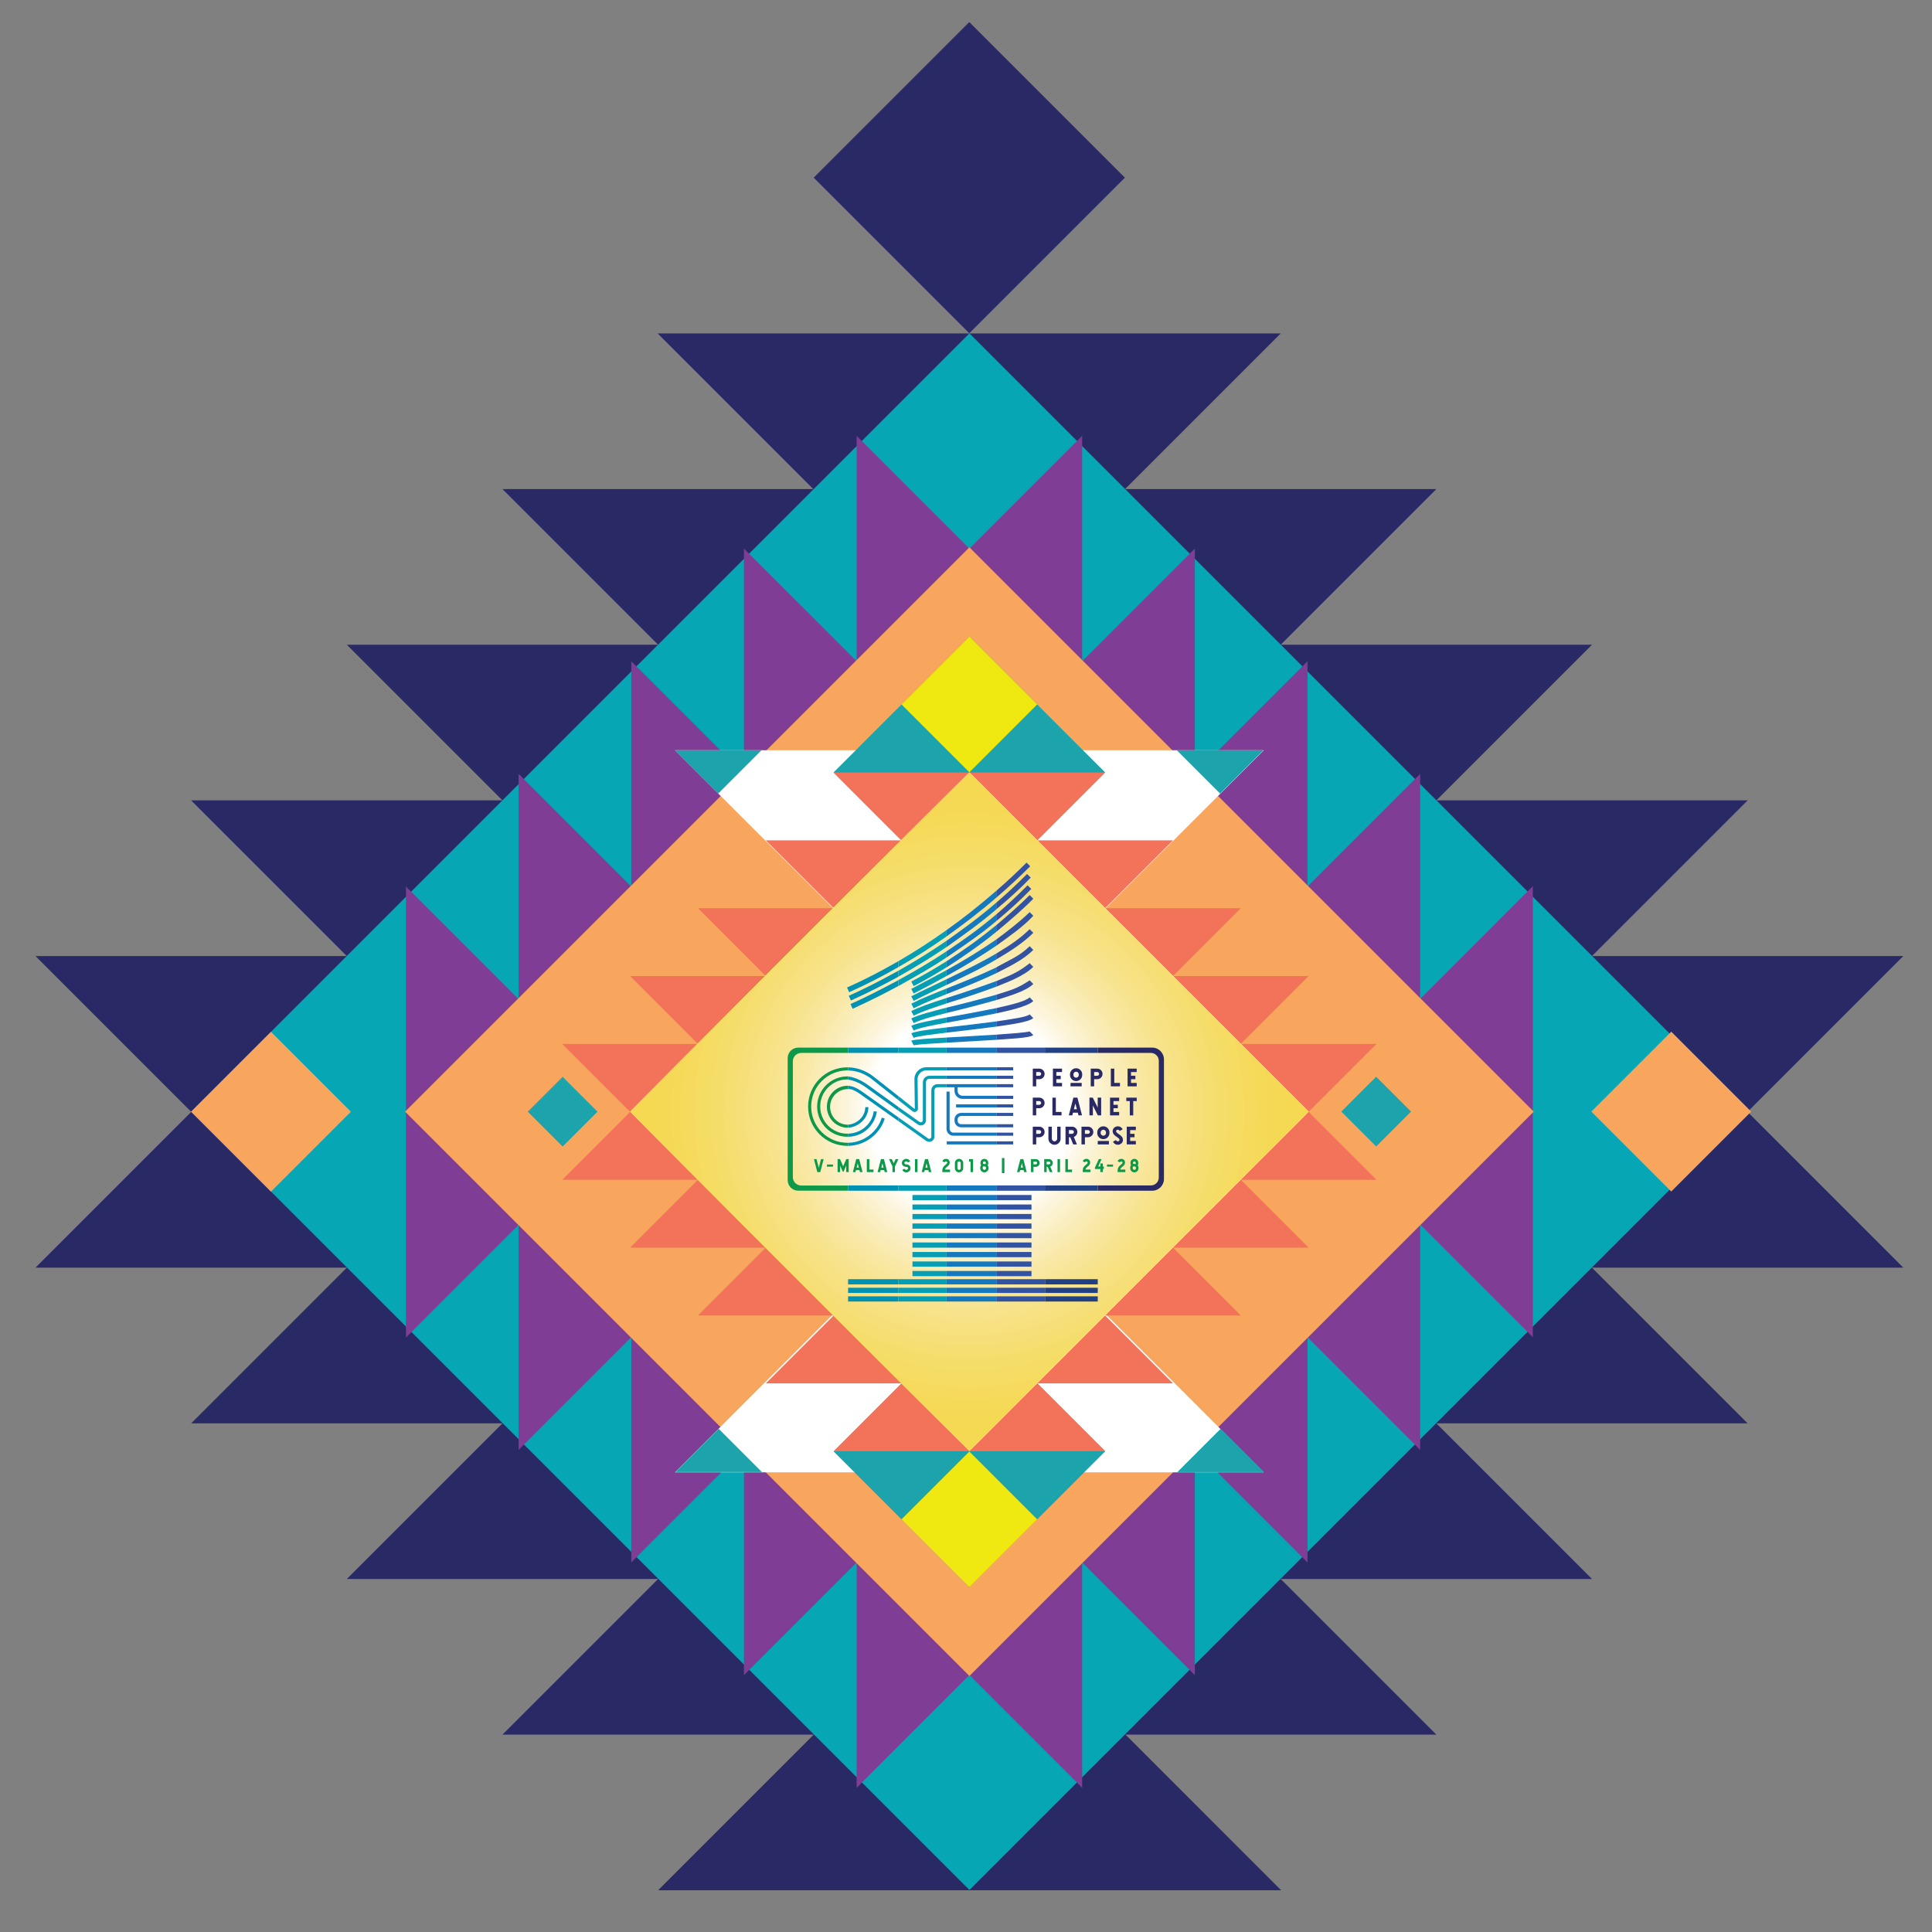 <?xml version="1.0" encoding="utf-8"?>
<!-- Generator: Adobe Illustrator 17.0.0, SVG Export Plug-In . SVG Version: 6.00 Build 0)  -->
<!DOCTYPE svg PUBLIC "-//W3C//DTD SVG 1.1//EN" "http://www.w3.org/Graphics/SVG/1.1/DTD/svg11.dtd">
<svg version="1.1" id="rounded_gradient_lines" xmlns="http://www.w3.org/2000/svg" xmlns:xlink="http://www.w3.org/1999/xlink"
	 x="0px" y="0px" width="300px" height="300px" viewBox="0 0 300 300" enable-background="new 0 0 300 300" xml:space="preserve">
<rect x="0" y="0" width="300" height="300" fill="#808080" stroke="none"/>
<g>
	<defs>
		<circle id="SVGID_13_" cx="-184.72" cy="150" r="124.613"/>
	</defs>
	<clipPath id="SVGID_2_">
		<use xlink:href="#SVGID_13_"  overflow="visible"/>
	</clipPath>
	
		<rect x="-200.628" y="-28.383" transform="matrix(0.707 -0.707 0.707 0.707 -111.23 -65.67)" clip-path="url(#SVGID_2_)" fill="#4279B2" width="131.486" height="259.629"/>
</g>
<g>
	<defs>
		<circle id="SVGID_15_" cx="-184.72" cy="150" r="124.613"/>
	</defs>
	<clipPath id="SVGID_4_">
		<use xlink:href="#SVGID_15_"  overflow="visible"/>
	</clipPath>
	
		<rect x="-200.628" y="-28.383" transform="matrix(0.707 -0.707 0.707 0.707 -111.23 -65.67)" clip-path="url(#SVGID_4_)" fill="#4279B2" width="131.486" height="259.629"/>
</g>
<g>
	<polygon fill="#282965" points="198.939,293.523 150.564,245.147 102.188,293.523 	"/>
	<polygon fill="#282965" points="174.769,269.353 126.394,220.977 78.018,269.353 	"/>
	<polygon fill="#282965" points="150.603,245.186 102.227,196.811 53.851,245.186 	"/>
	<polygon fill="#282965" points="126.433,221.016 78.057,172.641 29.681,221.016 	"/>
	<polygon fill="#282965" points="102.259,196.843 53.884,148.468 5.508,196.843 	"/>
	<polygon fill="#282965" points="102.116,51.775 150.492,100.151 198.867,51.775 	"/>
	<polygon fill="#282965" points="126.286,75.945 174.662,124.321 223.037,75.945 	"/>
	<polygon fill="#282965" points="150.453,100.111 198.828,148.487 247.204,100.112 	"/>
	<polygon fill="#282965" points="174.623,124.282 222.998,172.657 271.374,124.282 	"/>
	<polygon fill="#282965" points="198.796,148.455 247.171,196.83 295.547,148.455 	"/>
	<polygon fill="#282965" points="126.286,269.353 174.662,220.977 223.037,269.353 	"/>
	<polygon fill="#282965" points="150.453,245.186 198.828,196.811 247.204,245.186 	"/>
	<polygon fill="#282965" points="174.623,221.016 222.998,172.641 271.374,221.016 	"/>
	<polygon fill="#282965" points="198.796,196.843 247.172,148.467 295.547,196.843 	"/>
	<polygon fill="#282965" points="174.769,75.945 126.394,124.321 78.018,75.945 	"/>
	<polygon fill="#282965" points="150.603,100.111 102.227,148.487 53.851,100.112 	"/>
	<polygon fill="#282965" points="126.433,124.282 78.057,172.657 29.681,124.282 	"/>
	<polygon fill="#282965" points="102.259,148.455 53.884,196.831 5.508,148.455 	"/>
	
		<rect x="65.059" y="87.183" transform="matrix(0.707 0.707 -0.707 0.707 166.174 -55.872)" fill="#06A6B4" width="170.942" height="170.943"/>
	
		<rect x="250.743" y="163.876" transform="matrix(0.707 0.707 -0.707 0.707 198.096 -132.939)" fill="#F8A55E" width="17.554" height="17.554"/>
	
		<rect x="33.287" y="163.876" transform="matrix(0.707 0.707 -0.707 0.707 134.405 20.825)" fill="#F8A55E" width="17.554" height="17.554"/>
	
		<rect x="133.44" y="10.52" transform="matrix(0.707 0.707 -0.707 0.707 63.609 -98.353)" fill="#282965" width="34.174" height="34.175"/>
</g>
<g>
	<polygon fill="#803D96" points="63.036,207.69 98.051,172.675 63.036,137.66 	"/>
	<polygon fill="#803D96" points="80.53,190.195 115.546,155.18 80.531,120.165 	"/>
	<polygon fill="#803D96" points="98.023,172.703 133.038,137.688 98.023,102.673 	"/>
	<polygon fill="#803D96" points="115.517,155.208 150.533,120.193 115.517,85.178 	"/>
	<polygon fill="#803D96" points="133.014,137.711 168.03,102.696 133.015,67.681 	"/>
	<polygon fill="#803D96" points="238.018,137.608 203.002,172.623 238.018,207.638 	"/>
	<polygon fill="#803D96" points="220.523,155.102 185.508,190.118 220.523,225.133 	"/>
	<polygon fill="#803D96" points="203.031,172.595 168.015,207.61 203.031,242.625 	"/>
	<polygon fill="#803D96" points="185.536,190.089 150.521,225.105 185.536,260.12 	"/>
	<polygon fill="#803D96" points="168.039,207.587 133.024,242.602 168.039,277.617 	"/>
	<polygon fill="#803D96" points="80.53,155.102 115.546,190.118 80.531,225.133 	"/>
	<polygon fill="#803D96" points="98.023,172.595 133.038,207.61 98.023,242.625 	"/>
	<polygon fill="#803D96" points="115.517,190.089 150.533,225.105 115.518,260.12 	"/>
	<polygon fill="#803D96" points="133.014,207.587 168.03,242.602 133.015,277.617 	"/>
	<polygon fill="#803D96" points="220.523,190.196 185.508,155.18 220.523,120.165 	"/>
	<polygon fill="#803D96" points="203.031,172.703 168.015,137.688 203.03,102.673 	"/>
	<polygon fill="#803D96" points="185.536,155.209 150.521,120.193 185.536,85.178 	"/>
	<polygon fill="#803D96" points="168.039,137.711 133.024,102.696 168.039,67.681 	"/>
</g>
<rect x="88.557" y="110.68" transform="matrix(0.707 0.707 -0.707 0.707 166.171 -55.871)" fill="#F8A55E" width="123.942" height="123.942"/>
<g>
	<g>
		<polygon fill="#FFFFFF" points="104.807,116.498 150.522,162.213 196.237,116.498 		"/>
	</g>
	<g>
		<polygon fill="#FFFFFF" points="196.243,228.625 150.528,182.91 104.813,228.624 		"/>
	</g>
	<g>
		
			<rect x="135.633" y="210.426" transform="matrix(-0.707 -0.707 0.707 -0.707 97.64 491.119)" fill="#1CA3AB" width="29.802" height="29.824"/>
	</g>
	<g>
		<polygon fill="#F2735A" points="171.633,225.347 150.542,204.256 129.452,225.347 		"/>
	</g>
	<g>
		<polygon fill="#F2735A" points="161.095,214.809 140.005,193.719 118.914,214.809 		"/>
	</g>
	<g>
		<polygon fill="#F2735A" points="150.559,204.273 129.469,183.183 108.378,204.273 		"/>
	</g>
	<g>
		<polygon fill="#F2735A" points="140.022,193.736 118.931,172.645 97.841,193.736 		"/>
	</g>
	<g>
		<polygon fill="#F2735A" points="129.483,183.197 108.393,162.107 87.302,183.197 		"/>
	</g>
	<g>
		
			<rect x="143.077" y="228.434" transform="matrix(-0.707 -0.707 0.707 -0.707 90.171 509.116)" fill="#F0E811" width="14.899" height="14.899"/>
	</g>
	<g>
		
			<rect x="135.618" y="105.048" transform="matrix(0.707 0.707 -0.707 0.707 128.911 -71.297)" fill="#1CA3AB" width="29.802" height="29.824"/>
	</g>
	<g>
		<polygon fill="#F2735A" points="129.421,119.951 150.511,141.042 171.601,119.951 		"/>
	</g>
	<g>
		<polygon fill="#1CA3AB" points="104.79,116.502 111.514,123.226 118.238,116.502 		"/>
	</g>
	<g>
		<polygon fill="#1CA3AB" points="182.736,116.502 189.46,123.226 196.184,116.502 		"/>
	</g>
	<g>
		<polygon fill="#1CA3AB" points="196.263,228.59 189.539,221.866 182.815,228.59 		"/>
	</g>
	<g>
		<polygon fill="#1CA3AB" points="118.317,228.588 111.594,221.864 104.87,228.588 		"/>
	</g>
	<g>
		<polygon fill="#F2735A" points="139.958,130.489 161.048,151.579 182.139,130.489 		"/>
	</g>
	<g>
		<polygon fill="#F2735A" points="150.494,141.025 171.584,162.115 192.675,141.025 		"/>
	</g>
	<g>
		<polygon fill="#F2735A" points="161.031,151.562 182.122,172.653 203.212,151.562 		"/>
	</g>
	<g>
		<polygon fill="#F2735A" points="171.57,162.101 192.661,183.191 213.751,162.101 		"/>
	</g>
	<g>
		<polygon fill="#F2735A" points="139.958,214.809 161.048,193.719 182.139,214.809 		"/>
	</g>
	<g>
		<polygon fill="#F2735A" points="150.494,204.273 171.584,183.183 192.675,204.273 		"/>
	</g>
	<g>
		<polygon fill="#F2735A" points="161.031,193.736 182.122,172.645 203.212,193.736 		"/>
	</g>
	<g>
		<polygon fill="#F2735A" points="171.57,183.197 192.661,162.106 213.751,183.197 		"/>
	</g>
	<g>
		<polygon fill="#F2735A" points="161.095,130.489 140.005,151.579 118.914,130.489 		"/>
	</g>
	<g>
		<polygon fill="#F2735A" points="150.559,141.025 129.469,162.115 108.378,141.025 		"/>
	</g>
	<g>
		<polygon fill="#F2735A" points="140.022,151.562 118.931,172.653 97.841,151.562 		"/>
	</g>
	<g>
		<polygon fill="#F2735A" points="129.483,162.101 108.393,183.191 87.302,162.101 		"/>
	</g>
	<g>
		<g>
			<defs>
				
					<rect id="SVGID_42_" x="113.265" y="135.388" transform="matrix(0.707 0.707 -0.707 0.707 166.171 -55.871)" width="74.526" height="74.526"/>
			</defs>
			<clipPath id="SVGID_6_">
				<use xlink:href="#SVGID_42_"  overflow="visible"/>
			</clipPath>
			<rect x="97.83" y="119.953" clip-path="url(#SVGID_6_)" fill="#F5D952" width="105.396" height="105.396"/>
			<circle clip-path="url(#SVGID_6_)" fill="#F5D952" cx="150.528" cy="172.651" r="52.698"/>
			<circle clip-path="url(#SVGID_6_)" fill="#F5D952" cx="150.528" cy="172.651" r="52.516"/>
			<circle clip-path="url(#SVGID_6_)" fill="#F5D952" cx="150.528" cy="172.651" r="52.334"/>
			<circle clip-path="url(#SVGID_6_)" fill="#F5D952" cx="150.528" cy="172.651" r="52.152"/>
			<circle clip-path="url(#SVGID_6_)" fill="#F5D952" cx="150.528" cy="172.651" r="51.97"/>
			<circle clip-path="url(#SVGID_6_)" fill="#F5D952" cx="150.528" cy="172.651" r="51.788"/>
			<circle clip-path="url(#SVGID_6_)" fill="#F5D952" cx="150.528" cy="172.651" r="51.606"/>
			<circle clip-path="url(#SVGID_6_)" fill="#F5D952" cx="150.528" cy="172.651" r="51.424"/>
			<circle clip-path="url(#SVGID_6_)" fill="#F5D952" cx="150.528" cy="172.651" r="51.242"/>
			<circle clip-path="url(#SVGID_6_)" fill="#F5D952" cx="150.528" cy="172.651" r="51.06"/>
			<circle clip-path="url(#SVGID_6_)" fill="#F5D952" cx="150.528" cy="172.651" r="50.878"/>
			<circle clip-path="url(#SVGID_6_)" fill="#F5D952" cx="150.528" cy="172.651" r="50.696"/>
			<circle clip-path="url(#SVGID_6_)" fill="#F5D952" cx="150.528" cy="172.651" r="50.514"/>
			<circle clip-path="url(#SVGID_6_)" fill="#F5D952" cx="150.528" cy="172.651" r="50.332"/>
			<circle clip-path="url(#SVGID_6_)" fill="#F5D952" cx="150.528" cy="172.651" r="50.15"/>
			<circle clip-path="url(#SVGID_6_)" fill="#F5D953" cx="150.528" cy="172.651" r="49.968"/>
			<circle clip-path="url(#SVGID_6_)" fill="#F5D953" cx="150.528" cy="172.651" r="49.786"/>
			<circle clip-path="url(#SVGID_6_)" fill="#F5D953" cx="150.528" cy="172.651" r="49.604"/>
			<circle clip-path="url(#SVGID_6_)" fill="#F5D953" cx="150.528" cy="172.651" r="49.422"/>
			<circle clip-path="url(#SVGID_6_)" fill="#F5D953" cx="150.528" cy="172.651" r="49.24"/>
			<circle clip-path="url(#SVGID_6_)" fill="#F5D953" cx="150.528" cy="172.651" r="49.058"/>
			<circle clip-path="url(#SVGID_6_)" fill="#F5D953" cx="150.528" cy="172.651" r="48.876"/>
			<circle clip-path="url(#SVGID_6_)" fill="#F5D954" cx="150.528" cy="172.651" r="48.695"/>
			<circle clip-path="url(#SVGID_6_)" fill="#F5D954" cx="150.528" cy="172.651" r="48.513"/>
			<circle clip-path="url(#SVGID_6_)" fill="#F5D954" cx="150.528" cy="172.651" r="48.331"/>
			<circle clip-path="url(#SVGID_6_)" fill="#F5D954" cx="150.528" cy="172.651" r="48.149"/>
			<circle clip-path="url(#SVGID_6_)" fill="#F5D954" cx="150.528" cy="172.651" r="47.967"/>
			<circle clip-path="url(#SVGID_6_)" fill="#F5D955" cx="150.528" cy="172.651" r="47.785"/>
			<circle clip-path="url(#SVGID_6_)" fill="#F5D955" cx="150.528" cy="172.651" r="47.603"/>
			<circle clip-path="url(#SVGID_6_)" fill="#F5D955" cx="150.528" cy="172.651" r="47.421"/>
			<circle clip-path="url(#SVGID_6_)" fill="#F5D955" cx="150.528" cy="172.651" r="47.239"/>
			<circle clip-path="url(#SVGID_6_)" fill="#F5D956" cx="150.528" cy="172.651" r="47.057"/>
			<circle clip-path="url(#SVGID_6_)" fill="#F5D956" cx="150.528" cy="172.651" r="46.875"/>
			<circle clip-path="url(#SVGID_6_)" fill="#F5D956" cx="150.528" cy="172.651" r="46.693"/>
			<circle clip-path="url(#SVGID_6_)" fill="#F5D956" cx="150.528" cy="172.651" r="46.511"/>
			<circle clip-path="url(#SVGID_6_)" fill="#F5DA58" cx="150.528" cy="172.651" r="46.329"/>
			<circle clip-path="url(#SVGID_6_)" fill="#F5DA58" cx="150.528" cy="172.651" r="46.147"/>
			<circle clip-path="url(#SVGID_6_)" fill="#F5DA58" cx="150.528" cy="172.651" r="45.965"/>
			<circle clip-path="url(#SVGID_6_)" fill="#F5DA59" cx="150.528" cy="172.651" r="45.783"/>
			<circle clip-path="url(#SVGID_6_)" fill="#F5DA59" cx="150.528" cy="172.651" r="45.601"/>
			<circle clip-path="url(#SVGID_6_)" fill="#F5DA59" cx="150.528" cy="172.651" r="45.419"/>
			<circle clip-path="url(#SVGID_6_)" fill="#F5DA5A" cx="150.528" cy="172.651" r="45.237"/>
			<circle clip-path="url(#SVGID_6_)" fill="#F5DA5A" cx="150.528" cy="172.651" r="45.055"/>
			<circle clip-path="url(#SVGID_6_)" fill="#F5DA5A" cx="150.528" cy="172.651" r="44.873"/>
			<circle clip-path="url(#SVGID_6_)" fill="#F5DA5B" cx="150.528" cy="172.651" r="44.691"/>
			<circle clip-path="url(#SVGID_6_)" fill="#F5DA5B" cx="150.528" cy="172.651" r="44.509"/>
			<circle clip-path="url(#SVGID_6_)" fill="#F5DA5C" cx="150.528" cy="172.651" r="44.327"/>
			<circle clip-path="url(#SVGID_6_)" fill="#F5DA5C" cx="150.528" cy="172.651" r="44.145"/>
			<circle clip-path="url(#SVGID_6_)" fill="#F5DA5C" cx="150.528" cy="172.651" r="43.963"/>
			<circle clip-path="url(#SVGID_6_)" fill="#F5DA5D" cx="150.528" cy="172.651" r="43.781"/>
			<circle clip-path="url(#SVGID_6_)" fill="#F5DA5D" cx="150.528" cy="172.651" r="43.599"/>
			<circle clip-path="url(#SVGID_6_)" fill="#F5DA5E" cx="150.528" cy="172.651" r="43.417"/>
			<circle clip-path="url(#SVGID_6_)" fill="#F5DA5E" cx="150.528" cy="172.651" r="43.235"/>
			<circle clip-path="url(#SVGID_6_)" fill="#F5DA5F" cx="150.528" cy="172.651" r="43.053"/>
			<circle clip-path="url(#SVGID_6_)" fill="#F5DA5F" cx="150.528" cy="172.651" r="42.871"/>
			<circle clip-path="url(#SVGID_6_)" fill="#F6DC60" cx="150.528" cy="172.651" r="42.689"/>
			<circle clip-path="url(#SVGID_6_)" fill="#F6DC60" cx="150.528" cy="172.651" r="42.507"/>
			<circle clip-path="url(#SVGID_6_)" fill="#F6DC61" cx="150.528" cy="172.651" r="42.325"/>
			<circle clip-path="url(#SVGID_6_)" fill="#F6DC61" cx="150.528" cy="172.651" r="42.143"/>
			<circle clip-path="url(#SVGID_6_)" fill="#F5DC62" cx="150.528" cy="172.651" r="41.961"/>
			<circle clip-path="url(#SVGID_6_)" fill="#F5DC62" cx="150.528" cy="172.651" r="41.779"/>
			<circle clip-path="url(#SVGID_6_)" fill="#F5DC63" cx="150.528" cy="172.651" r="41.597"/>
			<circle clip-path="url(#SVGID_6_)" fill="#F5DC63" cx="150.528" cy="172.651" r="41.415"/>
			<circle clip-path="url(#SVGID_6_)" fill="#F5DC64" cx="150.528" cy="172.651" r="41.233"/>
			<circle clip-path="url(#SVGID_6_)" fill="#F5DC65" cx="150.528" cy="172.651" r="41.051"/>
			<circle clip-path="url(#SVGID_6_)" fill="#F5DC65" cx="150.528" cy="172.651" r="40.87"/>
			<circle clip-path="url(#SVGID_6_)" fill="#F5DC66" cx="150.528" cy="172.651" r="40.688"/>
			<circle clip-path="url(#SVGID_6_)" fill="#F5DC66" cx="150.528" cy="172.651" r="40.506"/>
			<circle clip-path="url(#SVGID_6_)" fill="#F5DC67" cx="150.528" cy="172.651" r="40.324"/>
			<circle clip-path="url(#SVGID_6_)" fill="#F5DD68" cx="150.528" cy="172.651" r="40.142"/>
			<circle clip-path="url(#SVGID_6_)" fill="#F5DD68" cx="150.528" cy="172.651" r="39.96"/>
			<circle clip-path="url(#SVGID_6_)" fill="#F5DD69" cx="150.528" cy="172.651" r="39.778"/>
			<circle clip-path="url(#SVGID_6_)" fill="#F5DD6A" cx="150.528" cy="172.651" r="39.596"/>
			<circle clip-path="url(#SVGID_6_)" fill="#F5DD6A" cx="150.528" cy="172.651" r="39.414"/>
			<circle clip-path="url(#SVGID_6_)" fill="#F5DD6A" cx="150.528" cy="172.651" r="39.232"/>
			<circle clip-path="url(#SVGID_6_)" fill="#F5DD6B" cx="150.528" cy="172.651" r="39.05"/>
			<circle clip-path="url(#SVGID_6_)" fill="#F5DD6B" cx="150.528" cy="172.651" r="38.868"/>
			<circle clip-path="url(#SVGID_6_)" fill="#F5DD6C" cx="150.528" cy="172.651" r="38.686"/>
			<circle clip-path="url(#SVGID_6_)" fill="#F5DD6D" cx="150.528" cy="172.651" r="38.504"/>
			<circle clip-path="url(#SVGID_6_)" fill="#F5DD6E" cx="150.528" cy="172.651" r="38.322"/>
			<circle clip-path="url(#SVGID_6_)" fill="#F5DD6E" cx="150.528" cy="172.651" r="38.14"/>
			<circle clip-path="url(#SVGID_6_)" fill="#F6DE6F" cx="150.528" cy="172.651" r="37.958"/>
			<circle clip-path="url(#SVGID_6_)" fill="#F6DE70" cx="150.528" cy="172.651" r="37.776"/>
			<circle clip-path="url(#SVGID_6_)" fill="#F6DE71" cx="150.528" cy="172.651" r="37.594"/>
			<circle clip-path="url(#SVGID_6_)" fill="#F6DE72" cx="150.528" cy="172.651" r="37.412"/>
			<circle clip-path="url(#SVGID_6_)" fill="#F6DE72" cx="150.528" cy="172.651" r="37.23"/>
			<circle clip-path="url(#SVGID_6_)" fill="#F6DE73" cx="150.528" cy="172.651" r="37.048"/>
			<circle clip-path="url(#SVGID_6_)" fill="#F6DE73" cx="150.528" cy="172.651" r="36.866"/>
			<circle clip-path="url(#SVGID_6_)" fill="#F6DE74" cx="150.528" cy="172.651" r="36.684"/>
			<circle clip-path="url(#SVGID_6_)" fill="#F6DE75" cx="150.528" cy="172.651" r="36.502"/>
			<circle clip-path="url(#SVGID_6_)" fill="#F6DF76" cx="150.528" cy="172.651" r="36.32"/>
			<circle clip-path="url(#SVGID_6_)" fill="#F6DF76" cx="150.528" cy="172.651" r="36.138"/>
			<circle clip-path="url(#SVGID_6_)" fill="#F6DF77" cx="150.528" cy="172.651" r="35.956"/>
			<circle clip-path="url(#SVGID_6_)" fill="#F6DF78" cx="150.528" cy="172.651" r="35.774"/>
			<circle clip-path="url(#SVGID_6_)" fill="#F6DF79" cx="150.528" cy="172.651" r="35.592"/>
			<circle clip-path="url(#SVGID_6_)" fill="#F6DF79" cx="150.528" cy="172.651" r="35.41"/>
			<circle clip-path="url(#SVGID_6_)" fill="#F6DF7A" cx="150.528" cy="172.651" r="35.228"/>
			<circle clip-path="url(#SVGID_6_)" fill="#F6DF7B" cx="150.528" cy="172.651" r="35.046"/>
			<circle clip-path="url(#SVGID_6_)" fill="#F6DF7C" cx="150.528" cy="172.651" r="34.864"/>
			<circle clip-path="url(#SVGID_6_)" fill="#F7E07D" cx="150.528" cy="172.651" r="34.682"/>
			<circle clip-path="url(#SVGID_6_)" fill="#F7E07D" cx="150.528" cy="172.651" r="34.5"/>
			<circle clip-path="url(#SVGID_6_)" fill="#F7E07E" cx="150.528" cy="172.651" r="34.318"/>
			<circle clip-path="url(#SVGID_6_)" fill="#F7E07F" cx="150.528" cy="172.651" r="34.136"/>
			<circle clip-path="url(#SVGID_6_)" fill="#F7E080" cx="150.528" cy="172.651" r="33.954"/>
			<circle clip-path="url(#SVGID_6_)" fill="#F7E180" cx="150.528" cy="172.651" r="33.772"/>
			<circle clip-path="url(#SVGID_6_)" fill="#F7E180" cx="150.528" cy="172.651" r="33.59"/>
			<circle clip-path="url(#SVGID_6_)" fill="#F7E181" cx="150.528" cy="172.651" r="33.408"/>
			<circle clip-path="url(#SVGID_6_)" fill="#F7E182" cx="150.528" cy="172.651" r="33.226"/>
			<circle clip-path="url(#SVGID_6_)" fill="#F7E183" cx="150.528" cy="172.651" r="33.045"/>
			<circle clip-path="url(#SVGID_6_)" fill="#F7E184" cx="150.528" cy="172.651" r="32.863"/>
			<circle clip-path="url(#SVGID_6_)" fill="#F7E184" cx="150.528" cy="172.651" r="32.681"/>
			<circle clip-path="url(#SVGID_6_)" fill="#F7E285" cx="150.528" cy="172.651" r="32.499"/>
			<circle clip-path="url(#SVGID_6_)" fill="#F7E286" cx="150.528" cy="172.651" r="32.317"/>
			<circle clip-path="url(#SVGID_6_)" fill="#F7E287" cx="150.528" cy="172.651" r="32.135"/>
			<circle clip-path="url(#SVGID_6_)" fill="#F7E287" cx="150.528" cy="172.651" r="31.953"/>
			<circle clip-path="url(#SVGID_6_)" fill="#F8E388" cx="150.528" cy="172.651" r="31.771"/>
			<circle clip-path="url(#SVGID_6_)" fill="#F8E38A" cx="150.528" cy="172.651" r="31.589"/>
			<circle clip-path="url(#SVGID_6_)" fill="#F8E38B" cx="150.528" cy="172.651" r="31.407"/>
			<circle clip-path="url(#SVGID_6_)" fill="#F8E38B" cx="150.528" cy="172.651" r="31.225"/>
			<circle clip-path="url(#SVGID_6_)" fill="#F8E38C" cx="150.528" cy="172.651" r="31.043"/>
			<circle clip-path="url(#SVGID_6_)" fill="#F8E38D" cx="150.528" cy="172.651" r="30.861"/>
			<circle clip-path="url(#SVGID_6_)" fill="#F7E38E" cx="150.528" cy="172.651" r="30.679"/>
			<circle clip-path="url(#SVGID_6_)" fill="#F7E48F" cx="150.528" cy="172.651" r="30.497"/>
			<circle clip-path="url(#SVGID_6_)" fill="#F7E490" cx="150.528" cy="172.651" r="30.315"/>
			<circle clip-path="url(#SVGID_6_)" fill="#F7E491" cx="150.528" cy="172.651" r="30.133"/>
			<circle clip-path="url(#SVGID_6_)" fill="#F7E491" cx="150.528" cy="172.651" r="29.951"/>
			<circle clip-path="url(#SVGID_6_)" fill="#F7E493" cx="150.528" cy="172.651" r="29.769"/>
			<circle clip-path="url(#SVGID_6_)" fill="#F7E494" cx="150.528" cy="172.651" r="29.587"/>
			<circle clip-path="url(#SVGID_6_)" fill="#F8E595" cx="150.528" cy="172.651" r="29.405"/>
			<circle clip-path="url(#SVGID_6_)" fill="#F8E595" cx="150.528" cy="172.651" r="29.223"/>
			<circle clip-path="url(#SVGID_6_)" fill="#F8E597" cx="150.528" cy="172.651" r="29.041"/>
			<circle clip-path="url(#SVGID_6_)" fill="#F8E598" cx="150.528" cy="172.651" r="28.859"/>
			<circle clip-path="url(#SVGID_6_)" fill="#F8E698" cx="150.528" cy="172.651" r="28.677"/>
			<circle clip-path="url(#SVGID_6_)" fill="#F8E69A" cx="150.528" cy="172.651" r="28.495"/>
			<circle clip-path="url(#SVGID_6_)" fill="#F8E69B" cx="150.528" cy="172.651" r="28.313"/>
			<circle clip-path="url(#SVGID_6_)" fill="#F8E69C" cx="150.528" cy="172.651" r="28.131"/>
			<circle clip-path="url(#SVGID_6_)" fill="#F8E79D" cx="150.528" cy="172.651" r="27.949"/>
			<circle clip-path="url(#SVGID_6_)" fill="#F8E79E" cx="150.528" cy="172.651" r="27.767"/>
			<circle clip-path="url(#SVGID_6_)" fill="#F8E79F" cx="150.528" cy="172.651" r="27.585"/>
			<circle clip-path="url(#SVGID_6_)" fill="#F8E7A0" cx="150.528" cy="172.651" r="27.403"/>
			<circle clip-path="url(#SVGID_6_)" fill="#F9E8A1" cx="150.528" cy="172.651" r="27.221"/>
			<circle clip-path="url(#SVGID_6_)" fill="#F9E8A3" cx="150.528" cy="172.651" r="27.039"/>
			<circle clip-path="url(#SVGID_6_)" fill="#F9E8A3" cx="150.528" cy="172.651" r="26.857"/>
			<circle clip-path="url(#SVGID_6_)" fill="#F9E8A5" cx="150.528" cy="172.651" r="26.675"/>
			<circle clip-path="url(#SVGID_6_)" fill="#F9E8A6" cx="150.528" cy="172.651" r="26.493"/>
			<circle clip-path="url(#SVGID_6_)" fill="#F9E8A7" cx="150.528" cy="172.651" r="26.311"/>
			<circle clip-path="url(#SVGID_6_)" fill="#F9E9A8" cx="150.528" cy="172.651" r="26.129"/>
			<circle clip-path="url(#SVGID_6_)" fill="#F9E9A9" cx="150.528" cy="172.651" r="25.947"/>
			<circle clip-path="url(#SVGID_6_)" fill="#F9E9AB" cx="150.528" cy="172.651" r="25.765"/>
			<circle clip-path="url(#SVGID_6_)" fill="#F9E9AB" cx="150.528" cy="172.651" r="25.583"/>
			<circle clip-path="url(#SVGID_6_)" fill="#F9E9AD" cx="150.528" cy="172.651" r="25.401"/>
			<circle clip-path="url(#SVGID_6_)" fill="#FAEBAE" cx="150.528" cy="172.651" r="25.22"/>
			<circle clip-path="url(#SVGID_6_)" fill="#FAEBB0" cx="150.528" cy="172.651" r="25.038"/>
			<circle clip-path="url(#SVGID_6_)" fill="#FAEBB1" cx="150.528" cy="172.651" r="24.856"/>
			<circle clip-path="url(#SVGID_6_)" fill="#FAEBB2" cx="150.528" cy="172.651" r="24.674"/>
			<circle clip-path="url(#SVGID_6_)" fill="#FAEBB3" cx="150.528" cy="172.651" r="24.492"/>
			<circle clip-path="url(#SVGID_6_)" fill="#FAECB4" cx="150.528" cy="172.651" r="24.31"/>
			<circle clip-path="url(#SVGID_6_)" fill="#FAECB6" cx="150.528" cy="172.651" r="24.128"/>
			<circle clip-path="url(#SVGID_6_)" fill="#F9ECB7" cx="150.528" cy="172.651" r="23.946"/>
			<circle clip-path="url(#SVGID_6_)" fill="#F9ECB8" cx="150.528" cy="172.651" r="23.764"/>
			<circle clip-path="url(#SVGID_6_)" fill="#F9ECBA" cx="150.528" cy="172.651" r="23.582"/>
			<circle clip-path="url(#SVGID_6_)" fill="#FBEDBB" cx="150.528" cy="172.651" r="23.4"/>
			<circle clip-path="url(#SVGID_6_)" fill="#FAEEBC" cx="150.528" cy="172.651" r="23.218"/>
			<circle clip-path="url(#SVGID_6_)" fill="#FAEEBE" cx="150.528" cy="172.651" r="23.036"/>
			<circle clip-path="url(#SVGID_6_)" fill="#FAEEBF" cx="150.528" cy="172.651" r="22.854"/>
			<circle clip-path="url(#SVGID_6_)" fill="#FAEEC0" cx="150.528" cy="172.651" r="22.672"/>
			<circle clip-path="url(#SVGID_6_)" fill="#FAEFC2" cx="150.528" cy="172.651" r="22.49"/>
			<circle clip-path="url(#SVGID_6_)" fill="#FAEFC3" cx="150.528" cy="172.651" r="22.308"/>
			<circle clip-path="url(#SVGID_6_)" fill="#FAEFC4" cx="150.528" cy="172.651" r="22.126"/>
			<circle clip-path="url(#SVGID_6_)" fill="#FAEFC6" cx="150.528" cy="172.651" r="21.944"/>
			<circle clip-path="url(#SVGID_6_)" fill="#FBF0C8" cx="150.528" cy="172.651" r="21.762"/>
			<circle clip-path="url(#SVGID_6_)" fill="#FBF0C8" cx="150.528" cy="172.651" r="21.58"/>
			<circle clip-path="url(#SVGID_6_)" fill="#FBF1CA" cx="150.528" cy="172.651" r="21.398"/>
			<circle clip-path="url(#SVGID_6_)" fill="#FBF1CB" cx="150.528" cy="172.651" r="21.216"/>
			<circle clip-path="url(#SVGID_6_)" fill="#FBF1CD" cx="150.528" cy="172.651" r="21.034"/>
			<circle clip-path="url(#SVGID_6_)" fill="#FBF2CE" cx="150.528" cy="172.651" r="20.852"/>
			<circle clip-path="url(#SVGID_6_)" fill="#FBF2CF" cx="150.528" cy="172.651" r="20.67"/>
			<circle clip-path="url(#SVGID_6_)" fill="#FBF2D1" cx="150.528" cy="172.651" r="20.488"/>
			<circle clip-path="url(#SVGID_6_)" fill="#FBF2D2" cx="150.528" cy="172.651" r="20.306"/>
			<circle clip-path="url(#SVGID_6_)" fill="#FCF4D4" cx="150.528" cy="172.651" r="20.124"/>
			<circle clip-path="url(#SVGID_6_)" fill="#FCF4D6" cx="150.528" cy="172.651" r="19.942"/>
			<circle clip-path="url(#SVGID_6_)" fill="#FCF4D6" cx="150.528" cy="172.651" r="19.76"/>
			<circle clip-path="url(#SVGID_6_)" fill="#FCF4D8" cx="150.528" cy="172.651" r="19.578"/>
			<circle clip-path="url(#SVGID_6_)" fill="#FCF4D9" cx="150.528" cy="172.651" r="19.396"/>
			<circle clip-path="url(#SVGID_6_)" fill="#FCF5DB" cx="150.528" cy="172.651" r="19.214"/>
			<circle clip-path="url(#SVGID_6_)" fill="#FCF5DD" cx="150.528" cy="172.651" r="19.032"/>
			<circle clip-path="url(#SVGID_6_)" fill="#FCF5DE" cx="150.528" cy="172.651" r="18.85"/>
			<circle clip-path="url(#SVGID_6_)" fill="#FCF5E0" cx="150.528" cy="172.651" r="18.668"/>
			<circle clip-path="url(#SVGID_6_)" fill="#FDF7E2" cx="150.528" cy="172.651" r="18.486"/>
			<circle clip-path="url(#SVGID_6_)" fill="#FDF7E3" cx="150.528" cy="172.651" r="18.304"/>
			<circle clip-path="url(#SVGID_6_)" fill="#FDF7E5" cx="150.528" cy="172.651" r="18.122"/>
			<circle clip-path="url(#SVGID_6_)" fill="#FDF7E6" cx="150.528" cy="172.651" r="17.94"/>
			<circle clip-path="url(#SVGID_6_)" fill="#FDF9E9" cx="150.528" cy="172.651" r="17.758"/>
			<circle clip-path="url(#SVGID_6_)" fill="#FDF9EA" cx="150.528" cy="172.651" r="17.576"/>
			<circle clip-path="url(#SVGID_6_)" fill="#FDF9EC" cx="150.528" cy="172.651" r="17.395"/>
			<circle clip-path="url(#SVGID_6_)" fill="#FDF9ED" cx="150.528" cy="172.651" r="17.213"/>
			<circle clip-path="url(#SVGID_6_)" fill="#FFFBEF" cx="150.528" cy="172.651" r="17.031"/>
			<circle clip-path="url(#SVGID_6_)" fill="#FFFBF1" cx="150.528" cy="172.651" r="16.849"/>
			<circle clip-path="url(#SVGID_6_)" fill="#FFFCF3" cx="150.528" cy="172.651" r="16.667"/>
			<circle clip-path="url(#SVGID_6_)" fill="#FFFCF4" cx="150.528" cy="172.651" r="16.485"/>
			<circle clip-path="url(#SVGID_6_)" fill="#FFFDF7" cx="150.528" cy="172.651" r="16.303"/>
			<circle clip-path="url(#SVGID_6_)" fill="#FFFFF9" cx="150.528" cy="172.651" r="16.121"/>
			<circle clip-path="url(#SVGID_6_)" fill="#FFFFFB" cx="150.528" cy="172.651" r="15.939"/>
			<circle clip-path="url(#SVGID_6_)" fill="#FFFFFF" cx="150.528" cy="172.651" r="15.757"/>
		</g>
	</g>
	<g>
		
			<rect x="209.87" y="168.824" transform="matrix(0.707 0.707 -0.707 0.707 184.673 -100.538)" fill="#1CA3AB" width="7.653" height="7.653"/>
	</g>
	<g>
		
			<rect x="83.529" y="168.824" transform="matrix(0.707 0.707 -0.707 0.707 147.668 -11.201)" fill="#1CA3AB" width="7.653" height="7.653"/>
	</g>
	<g>
		
			<rect x="143.077" y="101.965" transform="matrix(0.707 0.707 -0.707 0.707 121.456 -74.391)" fill="#F0E811" width="14.899" height="14.899"/>
	</g>
</g>
<g>
	<g>
		<g>
			<path fill="#0D9949" d="M123.114,182.786v-17.989c0-0.717,0.581-1.298,1.298-1.298h7.278v-0.825h-7.746
				c-0.902,0-1.634,0.731-1.634,1.634v18.946c0,0.902,0.731,1.634,1.634,1.634h7.746v-0.803h-7.278
				C123.695,184.084,123.114,183.503,123.114,182.786z"/>
		</g>
		<g>
			<path fill="#0D9949" d="M131.691,174.636c-0.021,0-0.041,0.003-0.062,0.003c-1.509,0-2.733-1.236-2.733-2.762
				s1.224-2.761,2.733-2.761c0.021,0,0.041,0.003,0.062,0.003v-0.521c-0.023-0.001-0.046-0.004-0.07-0.004
				c-1.779,0-3.222,1.459-3.222,3.258s1.442,3.258,3.222,3.258c0.024,0,0.046-0.003,0.07-0.004V174.636z"/>
		</g>
		<g>
			<path fill="#0D9949" d="M131.691,176.036c-0.047,0.002-0.092,0-0.139,0c-2.312,0-4.187-1.888-4.187-4.212
				c0-2.324,1.875-4.207,4.187-4.207c0.047,0,0.093,0.006,0.139,0.007v-0.475c-0.038-0.001-0.075-0.006-0.113-0.006
				c-2.591,0-4.692,2.1-4.692,4.69c0,2.59,2.099,4.683,4.69,4.683c0.038,0,0.076-0.002,0.114-0.002L131.691,176.036z"/>
		</g>
		<g>
			<path fill="#0D9949" d="M131.691,177.445c-0.037,0.001-0.074,0.003-0.111,0.003c-3.104,0-5.621-2.514-5.621-5.616
				s2.517-5.616,5.621-5.616c0.037,0,0.074,0.002,0.111,0.003v-0.482c-0.038-0.001-0.075-0.003-0.113-0.003
				c-3.369,0-6.1,2.73-6.1,6.097c0,3.368,2.731,6.097,6.1,6.097c0.038,0,0.075-0.002,0.113-0.003V177.445z"/>
		</g>
		<g>
			<g>
				<g>
					<g>
						<path fill="#0D9949" d="M127.892,179.987l-0.52,2.012h-0.463l-0.52-2.012h0.4l0.351,1.352l0.351-1.352H127.892z"/>
					</g>
					<g>
						<path fill="#0D9949" d="M129.353,181.154h-0.943v-0.325h0.943V181.154z"/>
					</g>
					<g>
						<path fill="#0D9949" d="M131.787,179.987v2.012h-0.39v-1.013l-0.414,0.952h-0.119l-0.416-0.952v1.013h-0.389v-2.012h0.378
							l0.486,1.114l0.487-1.114H131.787z"/>
					</g>
					<g>
						<path fill="#0D9949" d="M133.416,179.987l0.52,2.012h-0.401l-0.079-0.306h-0.543l-0.079,0.306h-0.401l0.52-2.012H133.416z
							 M133.015,181.303h0.339l-0.17-0.656L133.015,181.303z"/>
					</g>
				</g>
			</g>
			<g>
				<g>
					<g>
						<path fill="#0D9949" d="M134.989,179.987v1.623h0.645v0.389H134.6v-2.012H134.989z"/>
					</g>
				</g>
			</g>
			<g>
				<g>
					<g>
						<path fill="#0D9949" d="M137.255,179.987l0.52,2.012h-0.401l-0.079-0.306h-0.543l-0.079,0.306h-0.401l0.52-2.012H137.255z
							 M136.854,181.303h0.339l-0.17-0.656L136.854,181.303z"/>
					</g>
				</g>
			</g>
			<g>
				<g>
					<g>
						<path fill="#0D9949" d="M139.501,179.987l-0.532,1.144v0.868h-0.389v-0.868l-0.532-1.144h0.429l0.298,0.638l0.298-0.638
							H139.501z"/>
					</g>
					<g>
						<path fill="#0D9949" d="M140.433,180.58c0,0.077,0.03,0.134,0.089,0.172c0.049,0.031,0.115,0.047,0.197,0.047
							c0.189,0,0.346,0.053,0.473,0.16c0.134,0.114,0.201,0.263,0.201,0.448c0,0.177-0.069,0.328-0.207,0.453
							c-0.133,0.121-0.289,0.181-0.468,0.181c-0.267,0-0.473-0.125-0.617-0.374l0.169-0.098l0.168-0.098
							c0.07,0.121,0.163,0.181,0.28,0.181c0.072,0,0.136-0.023,0.193-0.068c0.061-0.048,0.091-0.107,0.091-0.177
							c0-0.077-0.03-0.134-0.089-0.172c-0.049-0.031-0.114-0.047-0.196-0.047c-0.189,0-0.346-0.053-0.473-0.16
							c-0.134-0.114-0.201-0.263-0.201-0.448c0-0.177,0.069-0.328,0.207-0.452c0.133-0.122,0.289-0.182,0.468-0.182
							c0.266,0,0.472,0.125,0.617,0.376l-0.338,0.194c-0.069-0.12-0.162-0.18-0.279-0.18c-0.072,0-0.136,0.022-0.193,0.067
							C140.464,180.451,140.433,180.51,140.433,180.58L140.433,180.58z"/>
					</g>
					<g>
						<path fill="#0D9949" d="M142.083,179.987h0.39v2.012h-0.39V179.987z"/>
					</g>
					<g>
						<path fill="#0D9949" d="M144.102,179.987l0.52,2.012h-0.401l-0.079-0.306h-0.543l-0.079,0.306h-0.401l0.52-2.012H144.102z
							 M143.701,181.303h0.339l-0.17-0.656L143.701,181.303z"/>
					</g>
					<g>
						<path fill="#0D9949" d="M146.889,180.336c-0.099,0-0.179,0.052-0.239,0.157l-0.337-0.196c0.136-0.234,0.328-0.351,0.575-0.351
							c0.169,0,0.308,0.054,0.418,0.161c0.111,0.108,0.166,0.245,0.166,0.412c0,0.143-0.04,0.268-0.121,0.375
							c-0.053,0.072-0.15,0.162-0.292,0.272c-0.09,0.07-0.159,0.134-0.205,0.193c-0.059,0.074-0.1,0.158-0.122,0.251h0.786v0.389
							h-1.199l0.007-0.303c0-0.302,0.165-0.581,0.496-0.837l0.02-0.016l0.021-0.016l0.044-0.035
							c0.034-0.028,0.062-0.054,0.085-0.078c0.061-0.065,0.091-0.131,0.091-0.196c0-0.06-0.018-0.105-0.054-0.137
							C146.997,180.351,146.95,180.336,146.889,180.336L146.889,180.336z"/>
					</g>
					<g>
						<path fill="#0D9949" d="M148.921,179.945c0.178,0,0.33,0.064,0.456,0.19c0.127,0.126,0.19,0.278,0.19,0.456v0.803
							c0,0.177-0.063,0.329-0.19,0.456c-0.126,0.126-0.278,0.189-0.456,0.189c-0.178,0-0.33-0.063-0.456-0.189
							c-0.127-0.127-0.19-0.279-0.19-0.456v-0.803c0-0.178,0.063-0.33,0.19-0.456C148.591,180.009,148.743,179.945,148.921,179.945
							L148.921,179.945z M148.921,180.336c-0.071,0-0.131,0.025-0.181,0.075c-0.051,0.05-0.076,0.11-0.076,0.181v0.803
							c0,0.07,0.025,0.13,0.076,0.181c0.05,0.05,0.11,0.075,0.181,0.075c0.071,0,0.131-0.025,0.181-0.075
							c0.051-0.051,0.076-0.111,0.076-0.181v-0.803c0-0.071-0.025-0.131-0.076-0.181
							C149.051,180.361,148.991,180.336,148.921,180.336L148.921,180.336z"/>
					</g>
					<g>
						<path fill="#0D9949" d="M151.094,179.987v2.012h-0.389v-1.623h-0.228v-0.389H151.094z"/>
					</g>
					<g>
						<path fill="#0D9949" d="M152.339,180.914c-0.062-0.081-0.093-0.174-0.093-0.278v-0.086c0-0.167,0.059-0.31,0.177-0.428
							c0.119-0.118,0.262-0.177,0.429-0.177c0.166,0,0.309,0.059,0.428,0.177c0.119,0.118,0.178,0.261,0.178,0.428v0.086
							c0,0.114-0.03,0.22-0.091,0.317c0.088,0.105,0.131,0.238,0.131,0.398v0.046c0,0.178-0.064,0.329-0.19,0.455
							c-0.127,0.126-0.279,0.189-0.456,0.189c-0.178,0-0.33-0.063-0.457-0.189c-0.126-0.125-0.189-0.277-0.189-0.455v-0.091
							C152.206,181.16,152.25,181.029,152.339,180.914L152.339,180.914z M153.11,181.351c0-0.081-0.022-0.139-0.066-0.173
							c-0.039-0.031-0.103-0.047-0.192-0.047c-0.059,0-0.116-0.005-0.17-0.016c-0.058,0.051-0.087,0.114-0.087,0.19v0.091
							c0,0.071,0.026,0.131,0.076,0.18c0.05,0.05,0.11,0.075,0.181,0.075c0.071,0,0.131-0.025,0.181-0.075
							c0.051-0.049,0.076-0.109,0.076-0.18V181.351z M152.852,180.742c0.064,0,0.124,0.006,0.178,0.017
							c0.026-0.038,0.039-0.079,0.039-0.123v-0.086c0-0.06-0.021-0.111-0.064-0.153c-0.043-0.042-0.094-0.063-0.153-0.063
							c-0.06,0-0.111,0.021-0.153,0.063c-0.043,0.042-0.064,0.093-0.064,0.153v0.086c0,0.038,0.028,0.067,0.083,0.086
							c0.021,0.007,0.044,0.013,0.071,0.016C152.812,180.741,152.833,180.742,152.852,180.742L152.852,180.742z"/>
					</g>
					<g>
						<path fill="#0D9949" d="M155.965,182.16h-0.389v-2.338h0.389V182.16z"/>
					</g>
					<g>
						<path fill="#0D9949" d="M158.906,179.987l0.52,2.012h-0.401l-0.079-0.306h-0.543l-0.079,0.306h-0.401l0.52-2.012H158.906z
							 M158.505,181.303h0.339l-0.17-0.656L158.505,181.303z"/>
					</g>
					<g>
						<path fill="#0D9949" d="M160.479,181.187v0.811h-0.389v-2.012h0.742c0.165,0,0.306,0.059,0.424,0.176
							c0.117,0.118,0.176,0.26,0.176,0.425c0,0.165-0.059,0.306-0.176,0.424c-0.117,0.117-0.258,0.176-0.424,0.176H160.479z
							 M160.479,180.376v0.422h0.353c0.057,0,0.107-0.021,0.149-0.063c0.041-0.041,0.062-0.09,0.062-0.148
							c0-0.058-0.021-0.108-0.062-0.149c-0.042-0.042-0.092-0.063-0.149-0.063H160.479z"/>
					</g>
					<g>
						<path fill="#0D9949" d="M162.528,181.187v0.811h-0.389v-2.012h0.742c0.165,0,0.306,0.059,0.424,0.177
							c0.117,0.117,0.176,0.258,0.176,0.424c0,0.126-0.037,0.241-0.11,0.345c-0.072,0.103-0.168,0.176-0.287,0.219l0.349,0.848
							h-0.421l-0.334-0.811H162.528z M162.528,180.376v0.422h0.353c0.057,0,0.106-0.021,0.148-0.062
							c0.042-0.042,0.063-0.092,0.063-0.149c0-0.058-0.021-0.108-0.063-0.149c-0.041-0.042-0.09-0.063-0.148-0.063H162.528z"/>
					</g>
					<g>
						<path fill="#0D9949" d="M164.211,179.987h0.39v2.012h-0.39V179.987z"/>
					</g>
					<g>
						<path fill="#0D9949" d="M165.817,179.987v1.623h0.645v0.389h-1.034v-2.012H165.817z"/>
					</g>
					<g>
						<path fill="#0D9949" d="M168.695,180.336c-0.099,0-0.179,0.052-0.239,0.157l-0.337-0.196c0.136-0.234,0.328-0.351,0.575-0.351
							c0.169,0,0.308,0.054,0.418,0.161c0.111,0.108,0.166,0.245,0.166,0.412c0,0.143-0.04,0.268-0.121,0.375
							c-0.053,0.072-0.15,0.162-0.292,0.272c-0.09,0.07-0.159,0.134-0.205,0.193c-0.059,0.074-0.1,0.158-0.122,0.251h0.786v0.389
							h-1.199l0.007-0.303c0-0.302,0.165-0.581,0.496-0.837l0.02-0.016l0.021-0.016l0.044-0.035
							c0.034-0.028,0.062-0.054,0.084-0.078c0.061-0.065,0.091-0.131,0.091-0.196c0-0.06-0.018-0.105-0.054-0.137
							C168.803,180.351,168.756,180.336,168.695,180.336L168.695,180.336z"/>
					</g>
					<g>
						<path fill="#0D9949" d="M171.053,179.987l-0.524,1.148h0.333v-0.475h0.389v0.475h0.152v0.389h-0.152v0.475h-0.389v-0.475
							h-0.838v-0.219l0.602-1.318H171.053z"/>
					</g>
					<g>
						<path fill="#0D9949" d="M172.832,181.154h-0.943v-0.325h0.943V181.154z"/>
					</g>
					<g>
						<path fill="#0D9949" d="M174.111,180.336c-0.099,0-0.179,0.052-0.239,0.157l-0.337-0.196c0.136-0.234,0.328-0.351,0.575-0.351
							c0.169,0,0.308,0.054,0.418,0.161c0.111,0.108,0.166,0.245,0.166,0.412c0,0.143-0.04,0.268-0.121,0.375
							c-0.053,0.072-0.15,0.162-0.292,0.272c-0.09,0.07-0.159,0.134-0.205,0.193c-0.059,0.074-0.1,0.158-0.122,0.251h0.786v0.389
							h-1.199l0.007-0.303c0-0.302,0.165-0.581,0.496-0.837l0.02-0.016l0.021-0.016l0.044-0.035
							c0.034-0.028,0.062-0.054,0.084-0.078c0.061-0.065,0.091-0.131,0.091-0.196c0-0.06-0.018-0.105-0.054-0.137
							C174.22,180.351,174.172,180.336,174.111,180.336L174.111,180.336z"/>
					</g>
					<g>
						<path fill="#0D9949" d="M175.63,180.914c-0.062-0.081-0.093-0.174-0.093-0.278v-0.086c0-0.167,0.059-0.31,0.177-0.428
							c0.119-0.118,0.262-0.177,0.429-0.177c0.166,0,0.309,0.059,0.428,0.177c0.119,0.118,0.178,0.261,0.178,0.428v0.086
							c0,0.114-0.03,0.22-0.091,0.317c0.088,0.105,0.131,0.238,0.131,0.398v0.046c0,0.178-0.064,0.329-0.19,0.455
							c-0.127,0.126-0.279,0.189-0.456,0.189c-0.178,0-0.33-0.063-0.457-0.189c-0.126-0.125-0.189-0.277-0.189-0.455v-0.091
							C175.497,181.16,175.541,181.029,175.63,180.914L175.63,180.914z M176.401,181.351c0-0.081-0.022-0.139-0.066-0.173
							c-0.039-0.031-0.103-0.047-0.192-0.047c-0.059,0-0.116-0.005-0.17-0.016c-0.058,0.051-0.087,0.114-0.087,0.19v0.091
							c0,0.071,0.025,0.131,0.076,0.18c0.05,0.05,0.11,0.075,0.181,0.075c0.071,0,0.131-0.025,0.181-0.075
							c0.051-0.049,0.076-0.109,0.076-0.18V181.351z M176.143,180.742c0.064,0,0.124,0.006,0.178,0.017
							c0.026-0.038,0.039-0.079,0.039-0.123v-0.086c0-0.06-0.021-0.111-0.064-0.153c-0.043-0.042-0.094-0.063-0.153-0.063
							c-0.06,0-0.111,0.021-0.153,0.063c-0.043,0.042-0.064,0.093-0.064,0.153v0.086c0,0.038,0.028,0.067,0.083,0.086
							c0.021,0.007,0.044,0.013,0.071,0.016C176.102,180.741,176.123,180.742,176.143,180.742L176.143,180.742z"/>
					</g>
				</g>
			</g>
		</g>
	</g>
	<g>
		<g>
			<g>
				<g>
					<path fill="#0191B2" d="M131.855,154.073c2.747-1.234,5.186-2.494,7.636-3.895v-0.924c-2.774,1.605-5.536,3.01-7.965,4.087
						L131.855,154.073z"/>
				</g>
				<g>
					<path fill="#0191B2" d="M132.126,155.357c2.747-1.234,4.891-2.343,7.365-3.693v-0.924c-2.794,1.537-5.267,2.809-7.695,3.886
						L132.126,155.357z"/>
				</g>
				<g>
					<path fill="#0191B2" d="M132.397,156.64c2.778-1.284,4.62-2.186,7.094-3.537V152.2c-2.806,1.498-5.037,2.645-7.426,3.71
						L132.397,156.64z"/>
				</g>
				<g>
					<rect x="131.691" y="198.631" fill="#0191B2" width="7.817" height="0.809"/>
				</g>
				<g>
					<rect x="131.691" y="199.962" fill="#0191B2" width="7.817" height="0.809"/>
				</g>
				<g>
					<rect x="131.691" y="201.292" fill="#0191B2" width="7.817" height="0.809"/>
				</g>
			</g>
			<g>
				<rect x="131.691" y="162.673" fill="#0191B2" width="7.832" height="0.825"/>
			</g>
			<g>
				<rect x="131.691" y="184.073" fill="#0191B2" width="7.832" height="0.825"/>
			</g>
		</g>
		<g>
			<path fill="#0191B2" d="M135.678,172.554c-0.292,2.045-1.993,3.421-3.998,3.481v0.479c2.311-0.016,4.142-1.735,4.476-3.901
				L135.678,172.554z"/>
		</g>
		<g>
			<path fill="#0191B2" d="M134.366,171.914c-0.027,1.728-1.586,2.667-2.675,2.721v0.472c1.38-0.046,3.111-1.223,3.16-3.192
				C134.851,171.916,134.366,171.911,134.366,171.914z"/>
		</g>
		<g>
			<path fill="#0191B2" d="M136.927,173.542c-0.647,2.209-2.867,3.906-5.248,3.906v0.479c2.466-0.004,4.889-1.648,5.706-4.239
				L136.927,173.542z"/>
		</g>
		<g>
			<path fill="#0191B2" d="M139.523,174.097l-6.109-4.319c-0.613-0.404-1.209-0.725-1.723-0.661v-0.519
				c0.751,0.052,1.396,0.377,2.006,0.79l5.826,4.132V174.097z"/>
		</g>
		<g>
			<path fill="#0191B2" d="M139.523,172.495l-5.136-3.7c-0.678-0.509-1.852-1.072-2.7-1.15l0.004-0.496
				c1.323,0.152,2.56,0.946,3.138,1.367l4.694,3.388V172.495z"/>
		</g>
		<g>
			<path fill="#0191B2" d="M131.691,166.221c1.196,0.021,2.358,0.403,3.482,1.191l4.363,3.437v-0.612l-4.093-3.222
				c-1.174-0.817-2.421-1.257-3.752-1.276V166.221z"/>
		</g>
	</g>
	<g>
		<g>
			<g>
				<g>
					<path fill="#059EB5" d="M139.492,150.178c2.376-1.346,4.985-3.001,7.491-4.771v-0.983c-2.417,1.711-4.815,3.282-7.491,4.83
						V150.178z"/>
				</g>
				<g>
					<path fill="#059EB5" d="M139.492,151.663c2.365-1.339,4.953-2.882,7.491-4.615v-0.972c-2.423,1.672-4.805,3.133-7.491,4.663
						V151.663z"/>
				</g>
				<g>
					<path fill="#059EB5" d="M139.492,153.122c3.028-1.706,5.067-2.829,7.491-4.459v-0.953c-2.387,1.601-4.778,2.994-7.491,4.488
						V153.122z"/>
				</g>
				<g>
					<path fill="#059EB5" d="M146.983,150.2c-1.688,1.054-3.392,2.03-5.112,2.921l-0.37-0.712c1.765-0.906,3.599-1.974,5.482-3.156
						V150.2z"/>
				</g>
				<g>
					<path fill="#059EB5" d="M146.983,151.549c-1.628,0.908-3.335,1.815-5.112,2.72l-0.37-0.712c1.811-0.948,3.64-1.924,5.482-2.923
						V151.549z"/>
				</g>
				<g>
					<path fill="#059EB5" d="M146.983,152.939c-1.558,0.746-3.155,1.462-5.112,2.478l-0.37-0.712
						c1.95-0.991,3.833-1.852,5.482-2.656V152.939z"/>
				</g>
				<g>
					<path fill="#059EB5" d="M146.983,154.358c-1.546,0.634-3.168,1.228-5.112,2.208l-0.37-0.712
						c1.906-0.955,3.826-1.694,5.482-2.359V154.358z"/>
				</g>
				<g>
					<path fill="#059EB5" d="M146.983,155.81c-1.239,0.427-3.418,1.066-5.112,1.903l-0.37-0.712
						c1.102-0.566,3.041-1.261,5.482-2.034V155.81z"/>
				</g>
				<g>
					<path fill="#059EB5" d="M146.983,157.296c-1.951,0.495-3.804,0.944-5.112,1.565l-0.37-0.712
						c1.082-0.56,3.294-1.121,5.482-1.683V157.296z"/>
				</g>
				<g>
					<path fill="#059EB5" d="M146.983,158.807c-2.057,0.381-4.132,0.761-5.112,1.202l-0.37-0.712
						c0.86-0.456,3.348-0.888,5.482-1.307V158.807z"/>
				</g>
				<g>
					<path fill="#059EB5" d="M146.983,160.347c-2.051,0.259-4.373,0.509-5.113,0.81l-0.369-0.712
						c0.908-0.379,3.243-0.638,5.482-0.906V160.347z"/>
				</g>
				<g>
					<rect x="139.508" y="198.631" fill="#059EB5" width="7.475" height="0.809"/>
				</g>
				<g>
					<rect x="141.686" y="197.355" fill="#059EB5" width="5.297" height="0.809"/>
				</g>
				<g>
					<rect x="141.686" y="195.88" fill="#059EB5" width="5.297" height="0.809"/>
				</g>
				<g>
					<rect x="141.686" y="194.406" fill="#059EB5" width="5.297" height="0.809"/>
				</g>
				<g>
					<rect x="141.686" y="192.931" fill="#059EB5" width="5.297" height="0.809"/>
				</g>
				<g>
					<rect x="141.686" y="191.456" fill="#059EB5" width="5.297" height="0.809"/>
				</g>
				<g>
					<rect x="141.686" y="189.981" fill="#059EB5" width="5.297" height="0.809"/>
				</g>
				<g>
					<rect x="141.686" y="188.506" fill="#059EB5" width="5.297" height="0.809"/>
				</g>
				<g>
					<rect x="141.686" y="187.031" fill="#059EB5" width="5.297" height="0.809"/>
				</g>
				<g>
					<rect x="141.686" y="185.556" fill="#059EB5" width="5.297" height="0.809"/>
				</g>
				<g>
					<rect x="139.508" y="199.962" fill="#059EB5" width="7.475" height="0.809"/>
				</g>
				<g>
					<rect x="139.508" y="201.292" fill="#059EB5" width="7.475" height="0.809"/>
				</g>
				<g>
					<path fill="#059EB5" d="M146.983,161.911c-2.112,0.124-4.295,0.246-5.113,0.394l-0.369-0.712
						c0.487-0.207,2.992-0.346,5.482-0.487V161.911z"/>
				</g>
			</g>
			<g>
				<rect x="139.523" y="162.673" fill="#059EB5" width="7.459" height="0.825"/>
			</g>
			<g>
				<rect x="139.523" y="184.073" fill="#059EB5" width="7.459" height="0.825"/>
			</g>
		</g>
		<g>
			<path fill="#059EB5" d="M146.973,165.72h-3.13c-1.032,0-1.864,0.844-1.85,1.876l0.062,4.525c0.001,0.043-0.048,0.067-0.082,0.04
				l-2.439-1.931l0.001,0.619l2.161,1.708c0.344,0.272,0.849,0.023,0.843-0.415l-0.061-4.541c-0.01-0.772,0.613-1.403,1.385-1.403
				l3.114,0.002L146.973,165.72z"/>
		</g>
		<g>
			<path fill="#059EB5" d="M143.306,168.05l-0.008,5.88c0,0.271-0.306,0.429-0.527,0.272l-3.247-2.299v0.592l3,2.118
				c0.531,0.375,1.263-0.005,1.264-0.654l0.004-5.923c0-0.283,0.23-0.513,0.513-0.513h2.67v-0.483l-2.663,0.005
				C143.756,167.046,143.307,167.495,143.306,168.05z"/>
		</g>
		<g>
			<path fill="#059EB5" d="M146.975,168.828v-0.482l-1.396-0.001c-0.532,0-0.964,0.432-0.964,0.964v7.192
				c0,0.265-0.3,0.42-0.516,0.266l-4.577-3.247l0.002,0.579l4.291,3.057c0.537,0.383,1.282-0.001,1.282-0.661v-7.174
				c0-0.273,0.221-0.494,0.494-0.494H146.975z"/>
		</g>
	</g>
	<g>
		<g>
			<path fill="none" stroke="#080607" stroke-width="3" stroke-miterlimit="10" d="M147.532,168.617"/>
		</g>
		<g>
			<path fill="none" stroke="#080607" stroke-width="3" stroke-miterlimit="10" d="M156.364,168.617"/>
		</g>
		<g>
			<path fill="none" stroke="#080607" stroke-width="3" stroke-miterlimit="10" d="M147.532,168.617"/>
		</g>
		<g>
			<path fill="none" stroke="#080607" stroke-width="3" stroke-miterlimit="10" d="M156.364,168.617"/>
		</g>
		<g>
			<path fill="#1479BE" d="M154.783,175.049h-5.536c-0.568,0-1.03-0.463-1.03-1.031v-0.179c0-0.569,0.462-1.031,1.03-1.031h5.537
				v0.482h-5.537c-0.303,0-0.549,0.247-0.549,0.55v0.179c0,0.303,0.246,0.55,0.549,0.55h5.536V175.049z"/>
		</g>
		<g>
			<path fill="#1479BE" d="M154.783,170.633h-5.327c-0.684,0-1.241-0.557-1.241-1.241v-0.775h0.482v0.775
				c0,0.419,0.34,0.759,0.759,0.759h5.327V170.633z"/>
		</g>
		<g>
			<path fill="#1479BE" d="M154.783,176.354h-6.746c-0.586,0-1.062-0.475-1.062-1.062v-5.787h0.482v5.787
				c0,0.32,0.26,0.58,0.58,0.58h6.746V176.354z"/>
		</g>
		<g>
			<g>
				<rect x="148.458" y="171.479" fill="#1479BE" width="6.326" height="0.482"/>
			</g>
			<g>
				<rect x="147.011" y="177.224" fill="#1479BE" width="7.772" height="0.482"/>
			</g>
			<g>
				<g>
					<path fill="#1479BE" d="M146.983,145.398c2.659-1.882,5.272-3.887,7.811-6.089v-1.066c-2.712,2.36-5.311,4.407-7.811,6.18
						V145.398z"/>
				</g>
				<g>
					<path fill="#1479BE" d="M146.983,147.056c2.659-1.882,5.272-3.729,7.811-5.931v-1.045c-2.712,2.36-5.311,4.228-7.811,6.001
						V147.056z"/>
				</g>
				<g>
					<path fill="#1479BE" d="M146.983,148.663c2.72-1.838,5.332-3.601,7.811-5.716v-1.035c-2.737,2.321-5.346,4.162-7.811,5.798
						V148.663z"/>
				</g>
				<g>
					<path fill="#1479BE" d="M146.983,150.2c1.7-1.053,5.309-3.494,7.811-5.586v-1.035c-2.737,2.261-5.4,4.13-7.811,5.673V150.2z"/>
				</g>
				<g>
					<path fill="#1479BE" d="M154.794,146.791c-2.513,1.705-5.113,3.295-7.811,4.759v-0.915c2.79-1.54,5.352-3.117,7.811-4.818
						V146.791z"/>
				</g>
				<g>
					<path fill="#1479BE" d="M154.794,148.925c-2.731,1.645-5.206,2.738-7.811,4.023v-0.898c3.112-1.514,5.344-2.582,7.811-4.044
						V148.925z"/>
				</g>
				<g>
					<path fill="#1479BE" d="M154.794,151.067c-2.433,1.185-5.169,2.257-7.811,3.291v-0.864c2.625-1.042,5.291-2.107,7.811-3.316
						V151.067z"/>
				</g>
				<g>
					<polygon fill="#1479BE" points="154.782,161.456 146.983,161.911 146.983,161.106 154.785,160.654 					"/>
				</g>
				<g>
					<path fill="#1479BE" d="M154.785,159.401c-2.423,0.312-5.045,0.628-7.803,0.947v-0.809c2.684-0.302,5.292-0.616,7.803-0.947
						V159.401z"/>
				</g>
				<g>
					<path fill="#1479BE" d="M154.785,157.337c-2.522,0.504-5.127,0.994-7.803,1.472v-0.818c2.671-0.466,5.276-0.956,7.803-1.472
						V157.337z"/>
				</g>
				<g>
					<path fill="#1479BE" d="M154.785,155.264c-2.337,0.669-4.976,1.347-7.803,2.031v-0.829c2.675-0.643,5.28-1.318,7.803-2.031
						V155.264z"/>
				</g>
				<g>
					<path fill="#1479BE" d="M154.785,153.177c-2.487,0.931-5.092,1.794-7.803,2.621v-0.832c2.701-0.844,5.307-1.739,7.803-2.653
						V153.177z"/>
				</g>
				<g>
					<rect x="146.983" y="198.631" fill="#1479BE" width="7.805" height="0.809"/>
				</g>
				<g>
					<rect x="146.983" y="197.355" fill="#1479BE" width="7.805" height="0.809"/>
				</g>
				<g>
					<rect x="146.983" y="195.88" fill="#1479BE" width="7.805" height="0.809"/>
				</g>
				<g>
					<rect x="146.983" y="194.406" fill="#1479BE" width="7.805" height="0.809"/>
				</g>
				<g>
					<rect x="146.983" y="192.931" fill="#1479BE" width="7.805" height="0.809"/>
				</g>
				<g>
					<rect x="146.983" y="191.456" fill="#1479BE" width="7.805" height="0.809"/>
				</g>
				<g>
					<rect x="146.983" y="189.981" fill="#1479BE" width="7.805" height="0.809"/>
				</g>
				<g>
					<rect x="146.983" y="188.506" fill="#1479BE" width="7.805" height="0.809"/>
				</g>
				<g>
					<rect x="146.983" y="187.031" fill="#1479BE" width="7.805" height="0.809"/>
				</g>
				<g>
					<rect x="146.983" y="185.556" fill="#1479BE" width="7.805" height="0.809"/>
				</g>
				<g>
					<rect x="146.983" y="199.962" fill="#1479BE" width="7.805" height="0.809"/>
				</g>
				<g>
					<rect x="146.983" y="201.292" fill="#1479BE" width="7.805" height="0.809"/>
				</g>
			</g>
			<g>
				<rect x="146.988" y="162.673" fill="#1479BE" width="7.797" height="0.825"/>
			</g>
			<g>
				<rect x="146.988" y="184.073" fill="#1479BE" width="7.797" height="0.825"/>
			</g>
		</g>
		<g>
			<rect x="146.972" y="165.72" fill="#1479BE" width="7.811" height="0.479"/>
		</g>
		<g>
			<rect x="146.974" y="167.041" fill="#1479BE" width="7.81" height="0.482"/>
		</g>
		<g>
			<rect x="146.975" y="168.346" fill="#1479BE" width="7.808" height="0.482"/>
		</g>
	</g>
	<g>
		<g>
			<g>
				<path fill="#3253A2" d="M154.794,138.243c1.526-1.322,3.062-2.754,4.611-4.298l0.565,0.57c-1.582,1.594-3.32,3.193-5.175,4.794
					V138.243z"/>
			</g>
			<g>
				<path fill="#3253A2" d="M154.794,140.08c1.472-1.254,3.079-2.749,4.688-4.371l0.572,0.563c-1.57,1.65-3.392,3.3-5.259,4.847
					V140.08z"/>
			</g>
			<g>
				<path fill="#3253A2" d="M154.794,141.912c1.472-1.254,3.155-2.817,4.764-4.439l0.579,0.557c-1.57,1.65-3.475,3.37-5.342,4.917
					V141.912z"/>
			</g>
			<g>
				<path fill="#3253A2" d="M154.794,143.584c1.472-1.254,3.486-2.978,5.095-4.6l0.562,0.571c-1.584,1.62-3.789,3.513-5.657,5.06
					V143.584z"/>
			</g>
			<g>
				<path fill="#3253A2" d="M154.794,145.816c1.795-1.341,3.484-2.625,5.095-4.185l0.562,0.571
					c-1.563,1.711-3.752,3.198-5.657,4.588V145.816z"/>
			</g>
			<g>
				<path fill="#3253A2" d="M154.794,148.005c2.011-1.214,3.515-2.189,5.093-3.726l0.564,0.571
					c-1.524,1.535-3.693,2.937-5.657,4.073V148.005z"/>
			</g>
			<g>
				<path fill="#3253A2" d="M154.794,150.147c2.033-1.123,3.515-1.683,5.093-3.221l0.564,0.571
					c-1.524,1.535-3.662,2.554-5.657,3.568V150.147z"/>
			</g>
			<g>
				<path fill="#3253A2" d="M154.794,152.311c2.189-0.928,3.204-1.245,5.093-2.748l0.564,0.571
					c-1.556,1.525-4.203,2.427-5.657,3.039V152.311z"/>
			</g>
			<g>
				<path fill="#3253A2" d="M154.785,154.435c2.069-0.675,3.063-0.844,5.101-2.214l0.564,0.571
					c-1.204,1.204-4.209,1.991-5.657,2.471L154.785,154.435z"/>
			</g>
			<g>
				<path fill="#3253A2" d="M154.785,156.519c2.976-0.654,4.55-1.139,5.101-1.65l0.564,0.571c-0.86,0.885-4.256,1.589-5.657,1.893
					L154.785,156.519z"/>
			</g>
			<g>
				<path fill="#3253A2" d="M154.785,158.592c2.61-0.395,4.525-0.646,5.101-1.076l0.564,0.571c-0.681,0.67-4.27,1.097-5.657,1.31
					L154.785,158.592z"/>
			</g>
			<g>
				<path fill="#3253A2" d="M154.785,160.654c2.412-0.174,4.333-0.306,5.101-0.495l0.564,0.571c-0.611,0.49-4.286,0.599-5.657,0.723
					L154.785,160.654z"/>
			</g>
			<g>
				<rect x="154.785" y="162.673" fill="#3253A2" width="7.557" height="0.825"/>
			</g>
			<g>
				<rect x="154.785" y="184.073" fill="#3253A2" width="7.557" height="0.825"/>
			</g>
			<g>
				<rect x="154.788" y="198.631" fill="#3253A2" width="7.487" height="0.809"/>
			</g>
			<g>
				<rect x="154.788" y="197.355" fill="#3253A2" width="5.381" height="0.809"/>
			</g>
			<g>
				<rect x="154.788" y="195.88" fill="#3253A2" width="5.381" height="0.809"/>
			</g>
			<g>
				<rect x="154.788" y="194.406" fill="#3253A2" width="5.381" height="0.809"/>
			</g>
			<g>
				<rect x="154.788" y="192.931" fill="#3253A2" width="5.381" height="0.809"/>
			</g>
			<g>
				<rect x="154.788" y="191.456" fill="#3253A2" width="5.381" height="0.809"/>
			</g>
			<g>
				<rect x="154.788" y="189.981" fill="#3253A2" width="5.381" height="0.809"/>
			</g>
			<g>
				<rect x="154.788" y="188.506" fill="#3253A2" width="5.381" height="0.809"/>
			</g>
			<g>
				<rect x="154.788" y="187.031" fill="#3253A2" width="5.381" height="0.809"/>
			</g>
			<g>
				<rect x="154.788" y="185.556" fill="#3253A2" width="5.381" height="0.809"/>
			</g>
			<g>
				<rect x="154.788" y="199.962" fill="#3253A2" width="7.487" height="0.809"/>
			</g>
			<g>
				<rect x="154.788" y="201.292" fill="#3253A2" width="7.487" height="0.809"/>
			</g>
		</g>
		<g>
			<rect x="154.784" y="175.873" fill="#3253A2" width="2.543" height="0.482"/>
		</g>
		<g>
			<rect x="154.783" y="177.224" fill="#3253A2" width="2.543" height="0.482"/>
		</g>
		<g>
			<rect x="154.783" y="174.567" fill="#3253A2" width="2.544" height="0.482"/>
		</g>
		<g>
			<rect x="154.783" y="172.808" fill="#3253A2" width="2.544" height="0.482"/>
		</g>
		<g>
			<rect x="154.783" y="171.479" fill="#3253A2" width="2.543" height="0.482"/>
		</g>
		<g>
			<rect x="154.783" y="170.151" fill="#3253A2" width="2.543" height="0.482"/>
		</g>
		<g>
			<rect x="154.783" y="168.346" fill="#3253A2" width="2.544" height="0.482"/>
		</g>
		<g>
			<rect x="154.783" y="167.041" fill="#3253A2" width="2.543" height="0.482"/>
		</g>
		<g>
			<rect x="154.783" y="165.72" fill="#3253A2" width="2.543" height="0.479"/>
		</g>
	</g>
	<g>
		<g>
			<rect x="162.275" y="198.631" fill="#224185" width="8.184" height="0.809"/>
		</g>
		<g>
			<rect x="162.287" y="162.673" fill="#224185" width="8.169" height="0.825"/>
		</g>
		<g>
			<rect x="162.287" y="184.073" fill="#224185" width="8.169" height="0.825"/>
		</g>
		<g>
			<rect x="162.275" y="199.962" fill="#224185" width="8.184" height="0.809"/>
		</g>
		<g>
			<rect x="162.275" y="201.292" fill="#224185" width="8.184" height="0.809"/>
		</g>
	</g>
	<g>
		<g>
			<path fill="#282965" d="M170.459,162.673v0.825h8.248c0.679,0,1.23,0.551,1.23,1.23v18.115c0,0.679-0.551,1.23-1.23,1.23h-8.248
				v0.825h8.448c1.012,0,1.833-0.821,1.833-1.833v-18.559c0-1.012-0.821-1.833-1.833-1.833H170.459z"/>
		</g>
		<g>
			<g>
				<g>
					<path fill="#282965" d="M160.902,167.577v1.11h-0.532v-2.751h1.014c0.225,0,0.418,0.08,0.58,0.24
						c0.16,0.161,0.24,0.355,0.24,0.581c0,0.225-0.08,0.418-0.24,0.58c-0.16,0.16-0.353,0.24-0.58,0.24H160.902z M160.902,166.467
						v0.578h0.482c0.078,0,0.146-0.029,0.204-0.086c0.056-0.056,0.084-0.123,0.084-0.202c0-0.079-0.028-0.147-0.084-0.204
						c-0.058-0.057-0.125-0.086-0.204-0.086H160.902z"/>
				</g>
			</g>
			<g>
				<g>
					<path fill="#282965" d="M164.91,165.935v0.532h-0.882v0.578h0.677v0.532h-0.677v0.578h0.882v0.532h-1.414v-2.751H164.91z"/>
				</g>
			</g>
			<g>
				<g>
					<path fill="#282965" d="M167.766,166.157c0.186,0.186,0.279,0.409,0.279,0.669v0.095c0,0.262-0.093,0.485-0.279,0.671
						c-0.185,0.185-0.408,0.277-0.669,0.277c-0.26,0-0.484-0.092-0.669-0.277c-0.186-0.186-0.279-0.41-0.279-0.671v-0.095
						c0-0.26,0.093-0.484,0.279-0.669c0.186-0.186,0.409-0.279,0.669-0.279C167.358,165.878,167.581,165.971,167.766,166.157z
						 M167.964,168.686h-1.733v-0.532h1.733V168.686z M166.803,166.533c-0.082,0.082-0.123,0.18-0.123,0.293v0.095
						c0,0.115,0.041,0.213,0.123,0.295c0.081,0.081,0.179,0.121,0.293,0.121c0.115,0,0.213-0.04,0.293-0.121
						c0.082-0.082,0.123-0.18,0.123-0.295v-0.095c0-0.114-0.041-0.211-0.123-0.293c-0.081-0.081-0.179-0.121-0.293-0.121
						C166.981,166.412,166.883,166.452,166.803,166.533z"/>
				</g>
			</g>
			<g>
				<g>
					<path fill="#282965" d="M169.899,167.577v1.11h-0.532v-2.751h1.014c0.225,0,0.418,0.08,0.58,0.24
						c0.16,0.161,0.24,0.355,0.24,0.581c0,0.225-0.08,0.418-0.24,0.58c-0.16,0.16-0.353,0.24-0.58,0.24H169.899z M169.899,166.467
						v0.578h0.482c0.078,0,0.146-0.029,0.204-0.086c0.056-0.056,0.084-0.123,0.084-0.202c0-0.079-0.028-0.147-0.084-0.204
						c-0.058-0.057-0.125-0.086-0.204-0.086H169.899z"/>
				</g>
			</g>
			<g>
				<g>
					<path fill="#282965" d="M173.024,165.935v2.219h0.882v0.532h-1.414v-2.751H173.024z"/>
				</g>
			</g>
			<g>
				<g>
					<path fill="#282965" d="M176.505,165.935v0.532h-0.882v0.578h0.677v0.532h-0.677v0.578h0.882v0.532h-1.414v-2.751H176.505z"/>
				</g>
			</g>
			<g>
				<g>
					<path fill="#282965" d="M160.902,172.084v1.11h-0.532v-2.751h1.014c0.225,0,0.418,0.08,0.58,0.24
						c0.16,0.161,0.24,0.355,0.24,0.581c0,0.225-0.08,0.418-0.24,0.58c-0.16,0.16-0.353,0.24-0.58,0.24H160.902z M160.902,170.974
						v0.578h0.482c0.078,0,0.146-0.029,0.204-0.086c0.056-0.056,0.084-0.123,0.084-0.202c0-0.079-0.028-0.147-0.084-0.204
						c-0.058-0.057-0.125-0.086-0.204-0.086H160.902z"/>
				</g>
			</g>
			<g>
				<g>
					<path fill="#282965" d="M163.952,170.443v2.219h0.882v0.532h-1.414v-2.751H163.952z"/>
				</g>
			</g>
			<g>
				<g>
					<path fill="#282965" d="M167.303,170.443l0.712,2.751h-0.548l-0.108-0.418h-0.743l-0.108,0.418h-0.548l0.712-2.751H167.303z
						 M166.755,172.242h0.464l-0.233-0.897L166.755,172.242z"/>
				</g>
			</g>
			<g>
				<g>
					<path fill="#282965" d="M170.986,170.443v2.751h-0.515l-0.769-1.531v1.531h-0.532v-2.751h0.515l0.767,1.531v-1.531H170.986z"/>
				</g>
			</g>
			<g>
				<g>
					<path fill="#282965" d="M173.78,170.443v0.532h-0.882v0.578h0.677v0.532h-0.677v0.578h0.882v0.532h-1.414v-2.751H173.78z"/>
				</g>
			</g>
			<g>
				<g>
					<path fill="#282965" d="M176.509,170.443v0.532h-0.541v2.219h-0.534v-2.219h-0.541v-0.532H176.509z"/>
				</g>
			</g>
			<g>
				<g>
					<path fill="#282965" d="M160.902,176.591v1.11h-0.532v-2.751h1.014c0.225,0,0.418,0.08,0.58,0.24
						c0.16,0.161,0.24,0.355,0.24,0.581c0,0.225-0.08,0.418-0.24,0.58c-0.16,0.16-0.353,0.24-0.58,0.24H160.902z M160.902,175.482
						v0.578h0.482c0.078,0,0.146-0.029,0.204-0.086c0.056-0.056,0.084-0.123,0.084-0.202c0-0.079-0.028-0.147-0.084-0.204
						c-0.058-0.057-0.125-0.086-0.204-0.086H160.902z"/>
				</g>
			</g>
			<g>
				<g>
					<path fill="#282965" d="M164.692,176.81c0,0.26-0.093,0.483-0.279,0.669c-0.185,0.186-0.408,0.279-0.67,0.279
						c-0.26,0-0.484-0.093-0.669-0.279c-0.186-0.186-0.279-0.409-0.279-0.669v-1.86h0.532v1.86c0,0.114,0.041,0.212,0.123,0.293
						c0.082,0.082,0.18,0.123,0.293,0.123c0.115,0,0.213-0.041,0.293-0.123c0.082-0.082,0.123-0.18,0.123-0.293v-1.86h0.532V176.81z
						"/>
				</g>
			</g>
			<g>
				<g>
					<path fill="#282965" d="M165.986,176.591v1.11h-0.532v-2.751h1.014c0.225,0,0.418,0.081,0.58,0.242
						c0.16,0.16,0.24,0.353,0.24,0.58c0,0.172-0.05,0.329-0.15,0.471c-0.099,0.141-0.23,0.24-0.393,0.299l0.477,1.159h-0.576
						l-0.457-1.11H165.986z M165.986,175.482v0.578h0.482c0.078,0,0.145-0.028,0.202-0.084c0.058-0.057,0.086-0.125,0.086-0.204
						c0-0.079-0.029-0.147-0.086-0.204c-0.056-0.057-0.124-0.086-0.202-0.086H165.986z"/>
				</g>
			</g>
			<g>
				<g>
					<path fill="#282965" d="M168.466,176.591v1.11h-0.532v-2.751h1.014c0.225,0,0.418,0.08,0.58,0.24
						c0.16,0.161,0.24,0.355,0.24,0.581c0,0.225-0.08,0.418-0.24,0.58c-0.16,0.16-0.353,0.24-0.58,0.24H168.466z M168.466,175.482
						v0.578h0.482c0.078,0,0.146-0.029,0.204-0.086c0.056-0.056,0.084-0.123,0.084-0.202c0-0.079-0.028-0.147-0.084-0.204
						c-0.058-0.057-0.125-0.086-0.204-0.086H168.466z"/>
				</g>
			</g>
			<g>
				<g>
					<path fill="#282965" d="M171.994,175.172c0.186,0.186,0.279,0.409,0.279,0.669v0.095c0,0.262-0.093,0.485-0.279,0.671
						c-0.185,0.185-0.408,0.277-0.67,0.277c-0.26,0-0.484-0.092-0.669-0.277c-0.186-0.186-0.279-0.41-0.279-0.671v-0.095
						c0-0.26,0.093-0.483,0.279-0.669c0.186-0.186,0.409-0.279,0.669-0.279C171.586,174.893,171.809,174.986,171.994,175.172z
						 M172.192,177.701h-1.733v-0.532h1.733V177.701z M171.031,175.548c-0.082,0.082-0.123,0.18-0.123,0.293v0.095
						c0,0.115,0.041,0.213,0.123,0.295c0.081,0.081,0.179,0.121,0.293,0.121s0.213-0.04,0.293-0.121
						c0.082-0.082,0.123-0.18,0.123-0.295v-0.095c0-0.114-0.041-0.211-0.123-0.293c-0.081-0.081-0.179-0.121-0.293-0.121
						S171.112,175.467,171.031,175.548z"/>
				</g>
			</g>
			<g>
				<g>
					<path fill="#282965" d="M173.018,175.102c0.156-0.139,0.342-0.209,0.556-0.209c0.324,0,0.575,0.153,0.752,0.46l-0.46,0.266
						c-0.073-0.13-0.171-0.194-0.292-0.194c-0.071,0-0.131,0.018-0.182,0.055c-0.056,0.042-0.084,0.096-0.084,0.163
						c0,0.083,0.041,0.165,0.123,0.246c0.051,0.049,0.148,0.121,0.29,0.216c0.05,0.034,0.088,0.061,0.114,0.079
						c0.044,0.031,0.082,0.059,0.116,0.084c0.084,0.065,0.154,0.129,0.209,0.193c0.141,0.161,0.211,0.346,0.211,0.554
						c0,0.21-0.081,0.388-0.244,0.532c-0.157,0.141-0.341,0.211-0.552,0.211c-0.325,0-0.577-0.154-0.756-0.462l0.46-0.266
						c0.075,0.131,0.173,0.196,0.295,0.196c0.07,0,0.13-0.018,0.18-0.055c0.056-0.042,0.084-0.097,0.084-0.165
						c0-0.082-0.042-0.163-0.125-0.244c-0.05-0.05-0.146-0.122-0.288-0.216l-0.057-0.04l-0.059-0.039
						c-0.043-0.031-0.081-0.059-0.114-0.084c-0.084-0.066-0.154-0.13-0.209-0.193c-0.141-0.163-0.211-0.347-0.211-0.554
						C172.776,175.426,172.857,175.248,173.018,175.102z"/>
				</g>
			</g>
			<g>
				<g>
					<path fill="#282965" d="M176.374,174.95v0.532h-0.882v0.578h0.677v0.532h-0.677v0.578h0.882v0.532h-1.414v-2.751H176.374z"/>
				</g>
			</g>
		</g>
	</g>
</g>
</svg>
